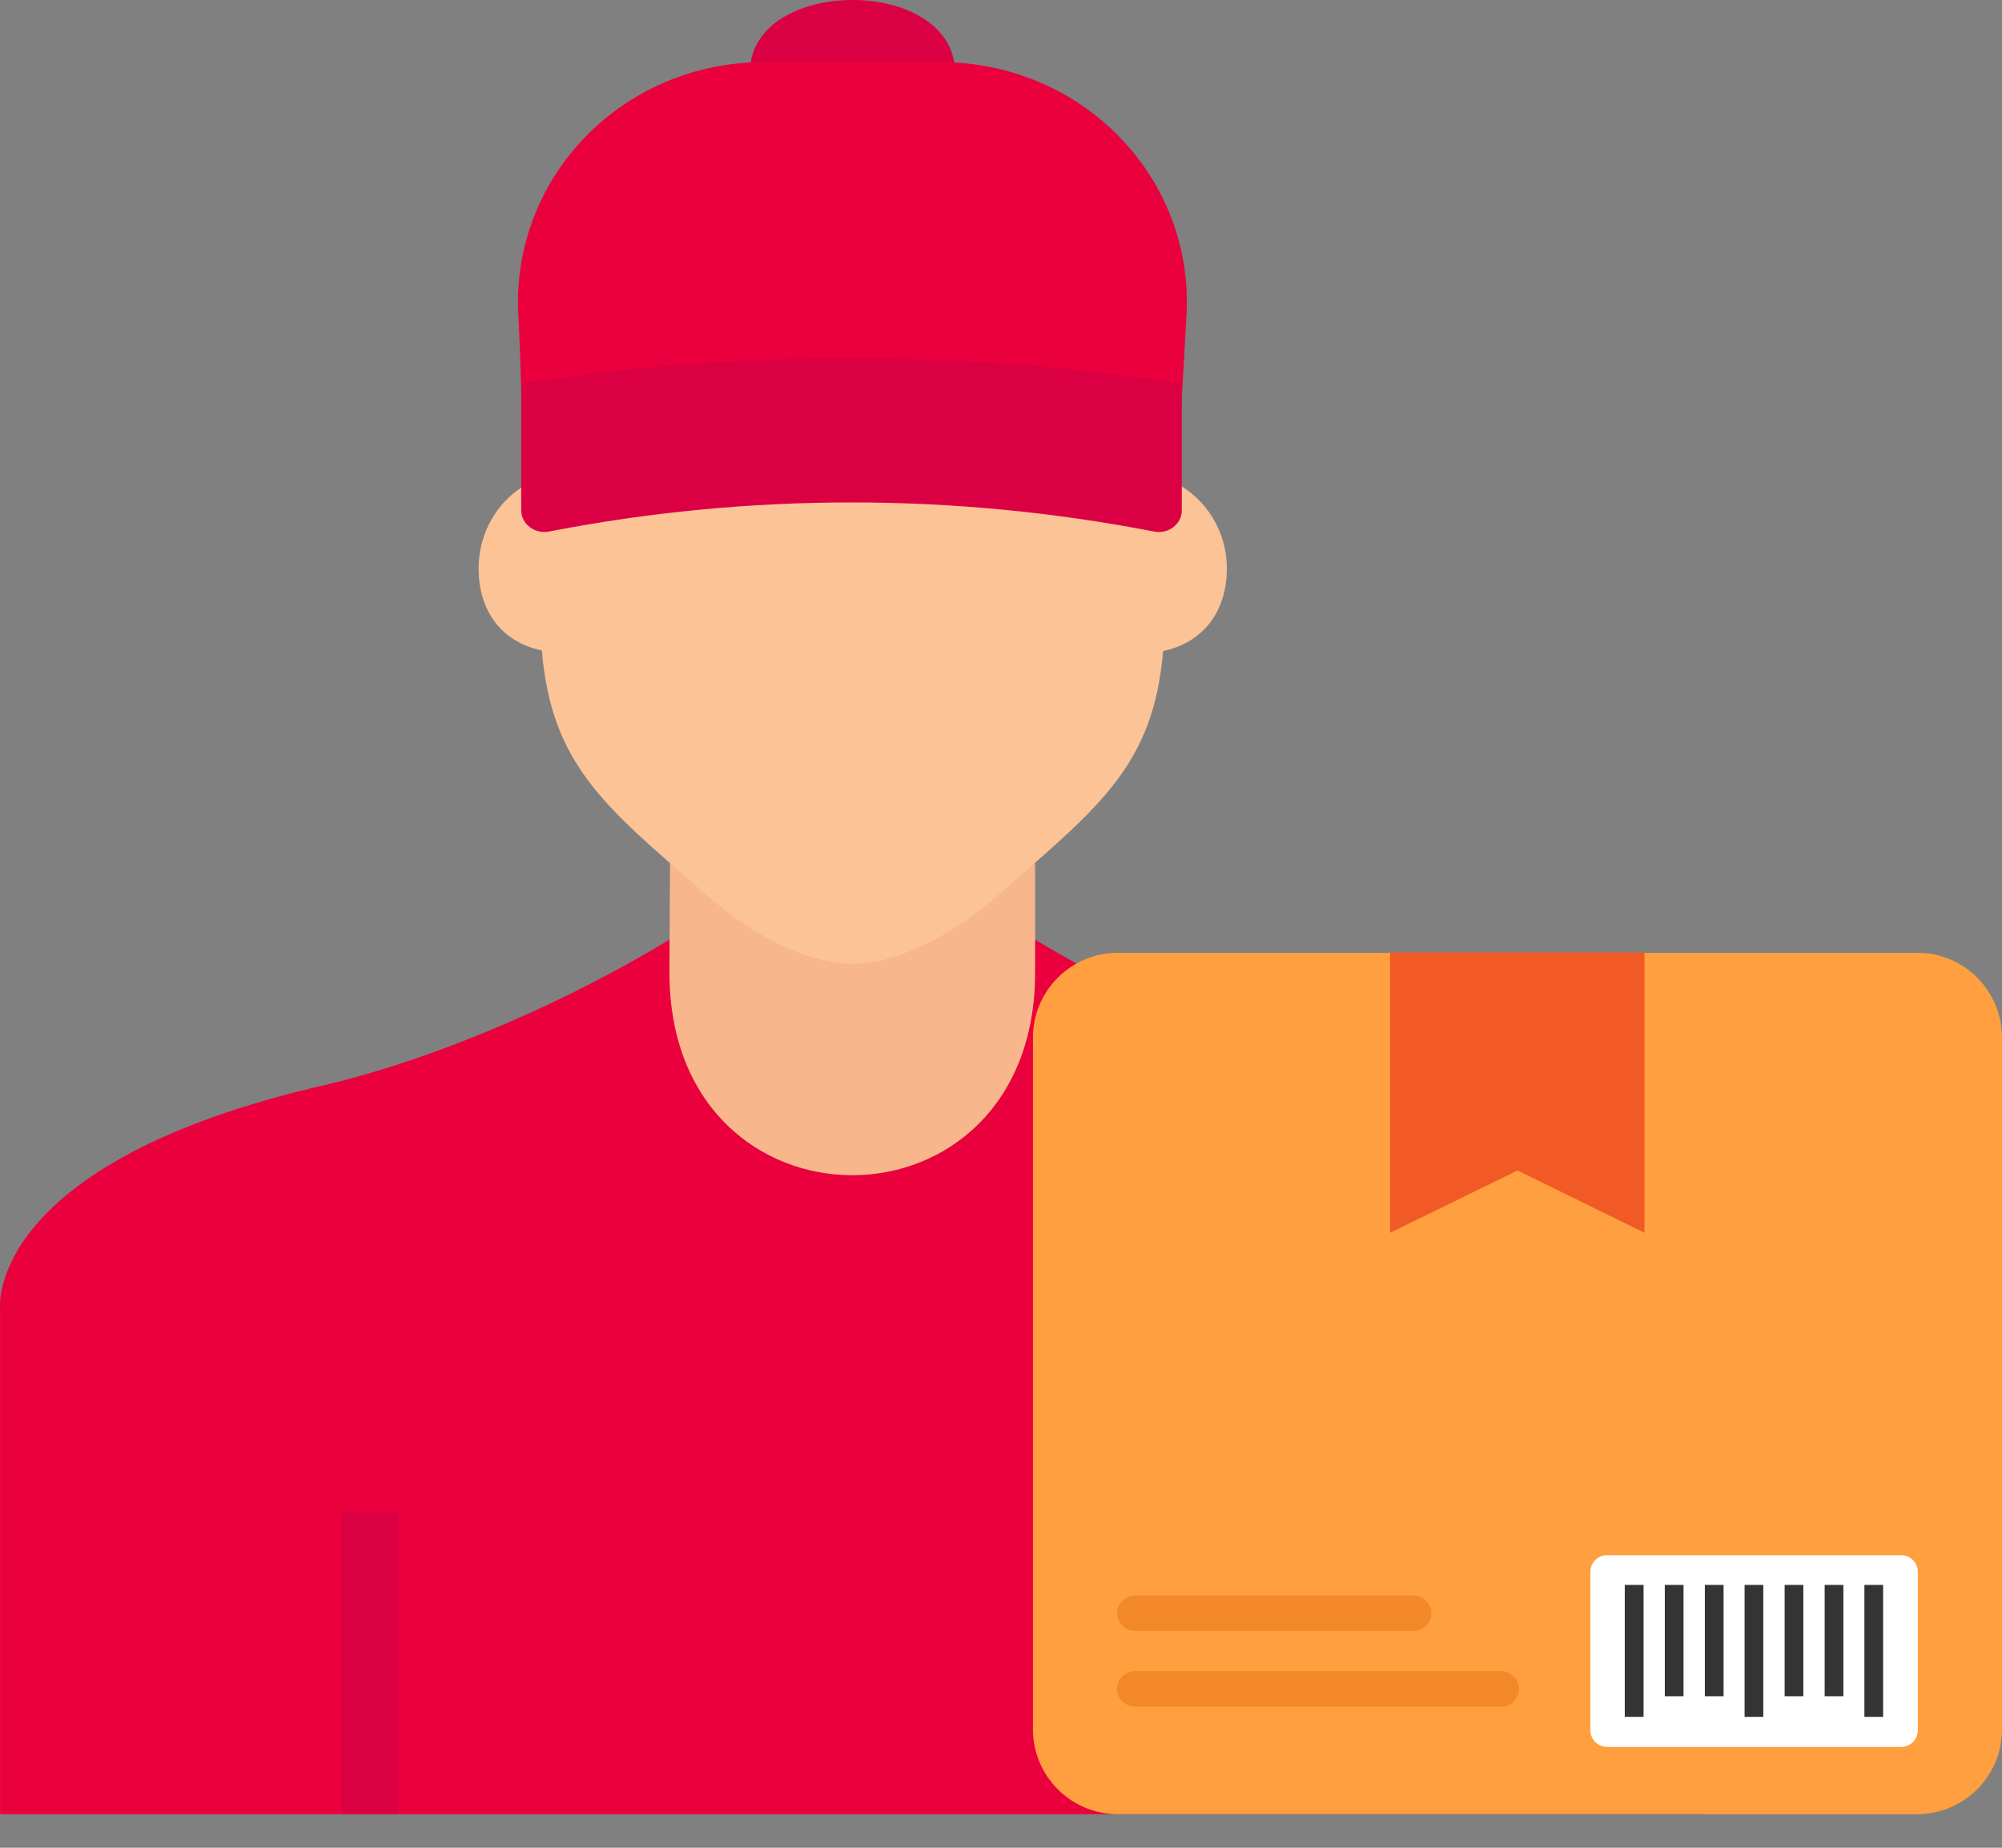 <svg width="26" height="24" viewBox="0 0 26 24" fill="none" xmlns="http://www.w3.org/2000/svg">
<rect x="0" y="0" width="26" height="24" fill="#808080" stroke="none"/>
<g id="Parcel Icon ">
<path id="Vector" d="M22.137 16.983V23.564H0.001V16.983C0.001 16.983 -0.182 15.106 4.214 14.094C5.319 13.838 7.009 13.221 8.694 12.205H13.443C15.129 13.217 16.823 13.838 17.924 14.094C22.319 15.102 22.137 16.983 22.137 16.983Z" fill="#EA003D"/>
<path id="Vector_2" d="M13.443 9.341V12.632C13.443 16.142 8.694 16.142 8.694 12.632L8.711 9.341H13.443Z" fill="#F7B68B"/>
<path id="Vector_3" d="M15.933 7.383C15.933 7.968 15.6 8.354 15.105 8.456C14.983 9.93 14.276 10.471 13.078 11.527C12.403 12.14 11.668 12.518 11.075 12.518C10.47 12.518 9.738 12.144 9.064 11.527C7.857 10.475 7.159 9.922 7.037 8.448C6.537 8.346 6.216 7.96 6.216 7.383C6.216 6.815 6.582 6.331 7.082 6.193L7.106 5.177V5.169H15.044V5.177L15.06 6.193C15.556 6.331 15.933 6.815 15.933 7.383Z" fill="#FCC397"/>
<path id="Vector_4" d="M12.403 0.944H9.739C9.739 -0.315 12.403 -0.315 12.403 0.944Z" fill="#DB0044"/>
<path id="Vector_5" d="M15.409 4.101L15.3 6.031H6.813C6.777 5.515 6.761 4.617 6.732 4.101C6.631 2.318 8.069 0.806 9.929 0.806H12.208C14.073 0.81 15.511 2.318 15.409 4.101Z" fill="#EA003D"/>
<path id="Vector_6" d="M15.348 4.982V6.628C15.348 6.81 15.174 6.94 14.987 6.904C12.392 6.4 9.725 6.4 7.13 6.904C6.944 6.94 6.769 6.806 6.769 6.628V4.982C9.612 4.54 12.506 4.54 15.348 4.982ZM4.433 19.639H5.172V23.564H4.433V19.639Z" fill="#DB0044"/>
<path id="Vector_7" d="M26 13.477V22.463C26 23.072 25.505 23.564 24.899 23.564H14.516C13.907 23.564 13.415 23.068 13.415 22.463V13.477C13.415 12.867 13.911 12.376 14.516 12.376H24.899C25.505 12.372 26 12.867 26 13.477Z" fill="#FF9F3F"/>
<path id="Vector_8" d="M21.357 12.372V16.012L19.708 15.203L18.054 16.012V12.372H21.357Z" fill="#F15A24"/>
<g id="Group">
<path id="Vector_9" d="M19.728 21.939C19.728 22.06 19.622 22.166 19.496 22.166H14.739C14.613 22.166 14.508 22.06 14.508 21.939C14.508 21.813 14.613 21.707 14.739 21.707H19.5C19.622 21.707 19.728 21.808 19.728 21.939ZM18.59 20.956C18.59 21.077 18.485 21.183 18.359 21.183H14.739C14.613 21.183 14.508 21.077 14.508 20.956C14.508 20.829 14.613 20.724 14.739 20.724H18.359C18.485 20.724 18.59 20.829 18.59 20.956Z" fill="#F28827"/>
</g>
<path id="Vector_10" d="M24.907 20.415V22.475C24.907 22.593 24.81 22.69 24.692 22.69H20.869C20.751 22.69 20.654 22.593 20.654 22.475V20.415C20.654 20.297 20.751 20.2 20.869 20.2H24.692C24.81 20.2 24.907 20.297 24.907 20.415Z" fill="white"/>
<g id="Group_2">
<path id="Vector_11" d="M21.101 20.586H21.345V22.3H21.101V20.586ZM21.621 20.586H21.864V22.032H21.621V20.586ZM22.141 20.586H22.384V22.032H22.141V20.586ZM22.657 20.586H22.9V22.3H22.657V20.586ZM23.177 20.586H23.42V22.032H23.177V20.586ZM23.697 20.586H23.94V22.032H23.697V20.586ZM24.213 20.586H24.456V22.3H24.213V20.586Z" fill="#343434"/>
</g>
</g>
</svg>
